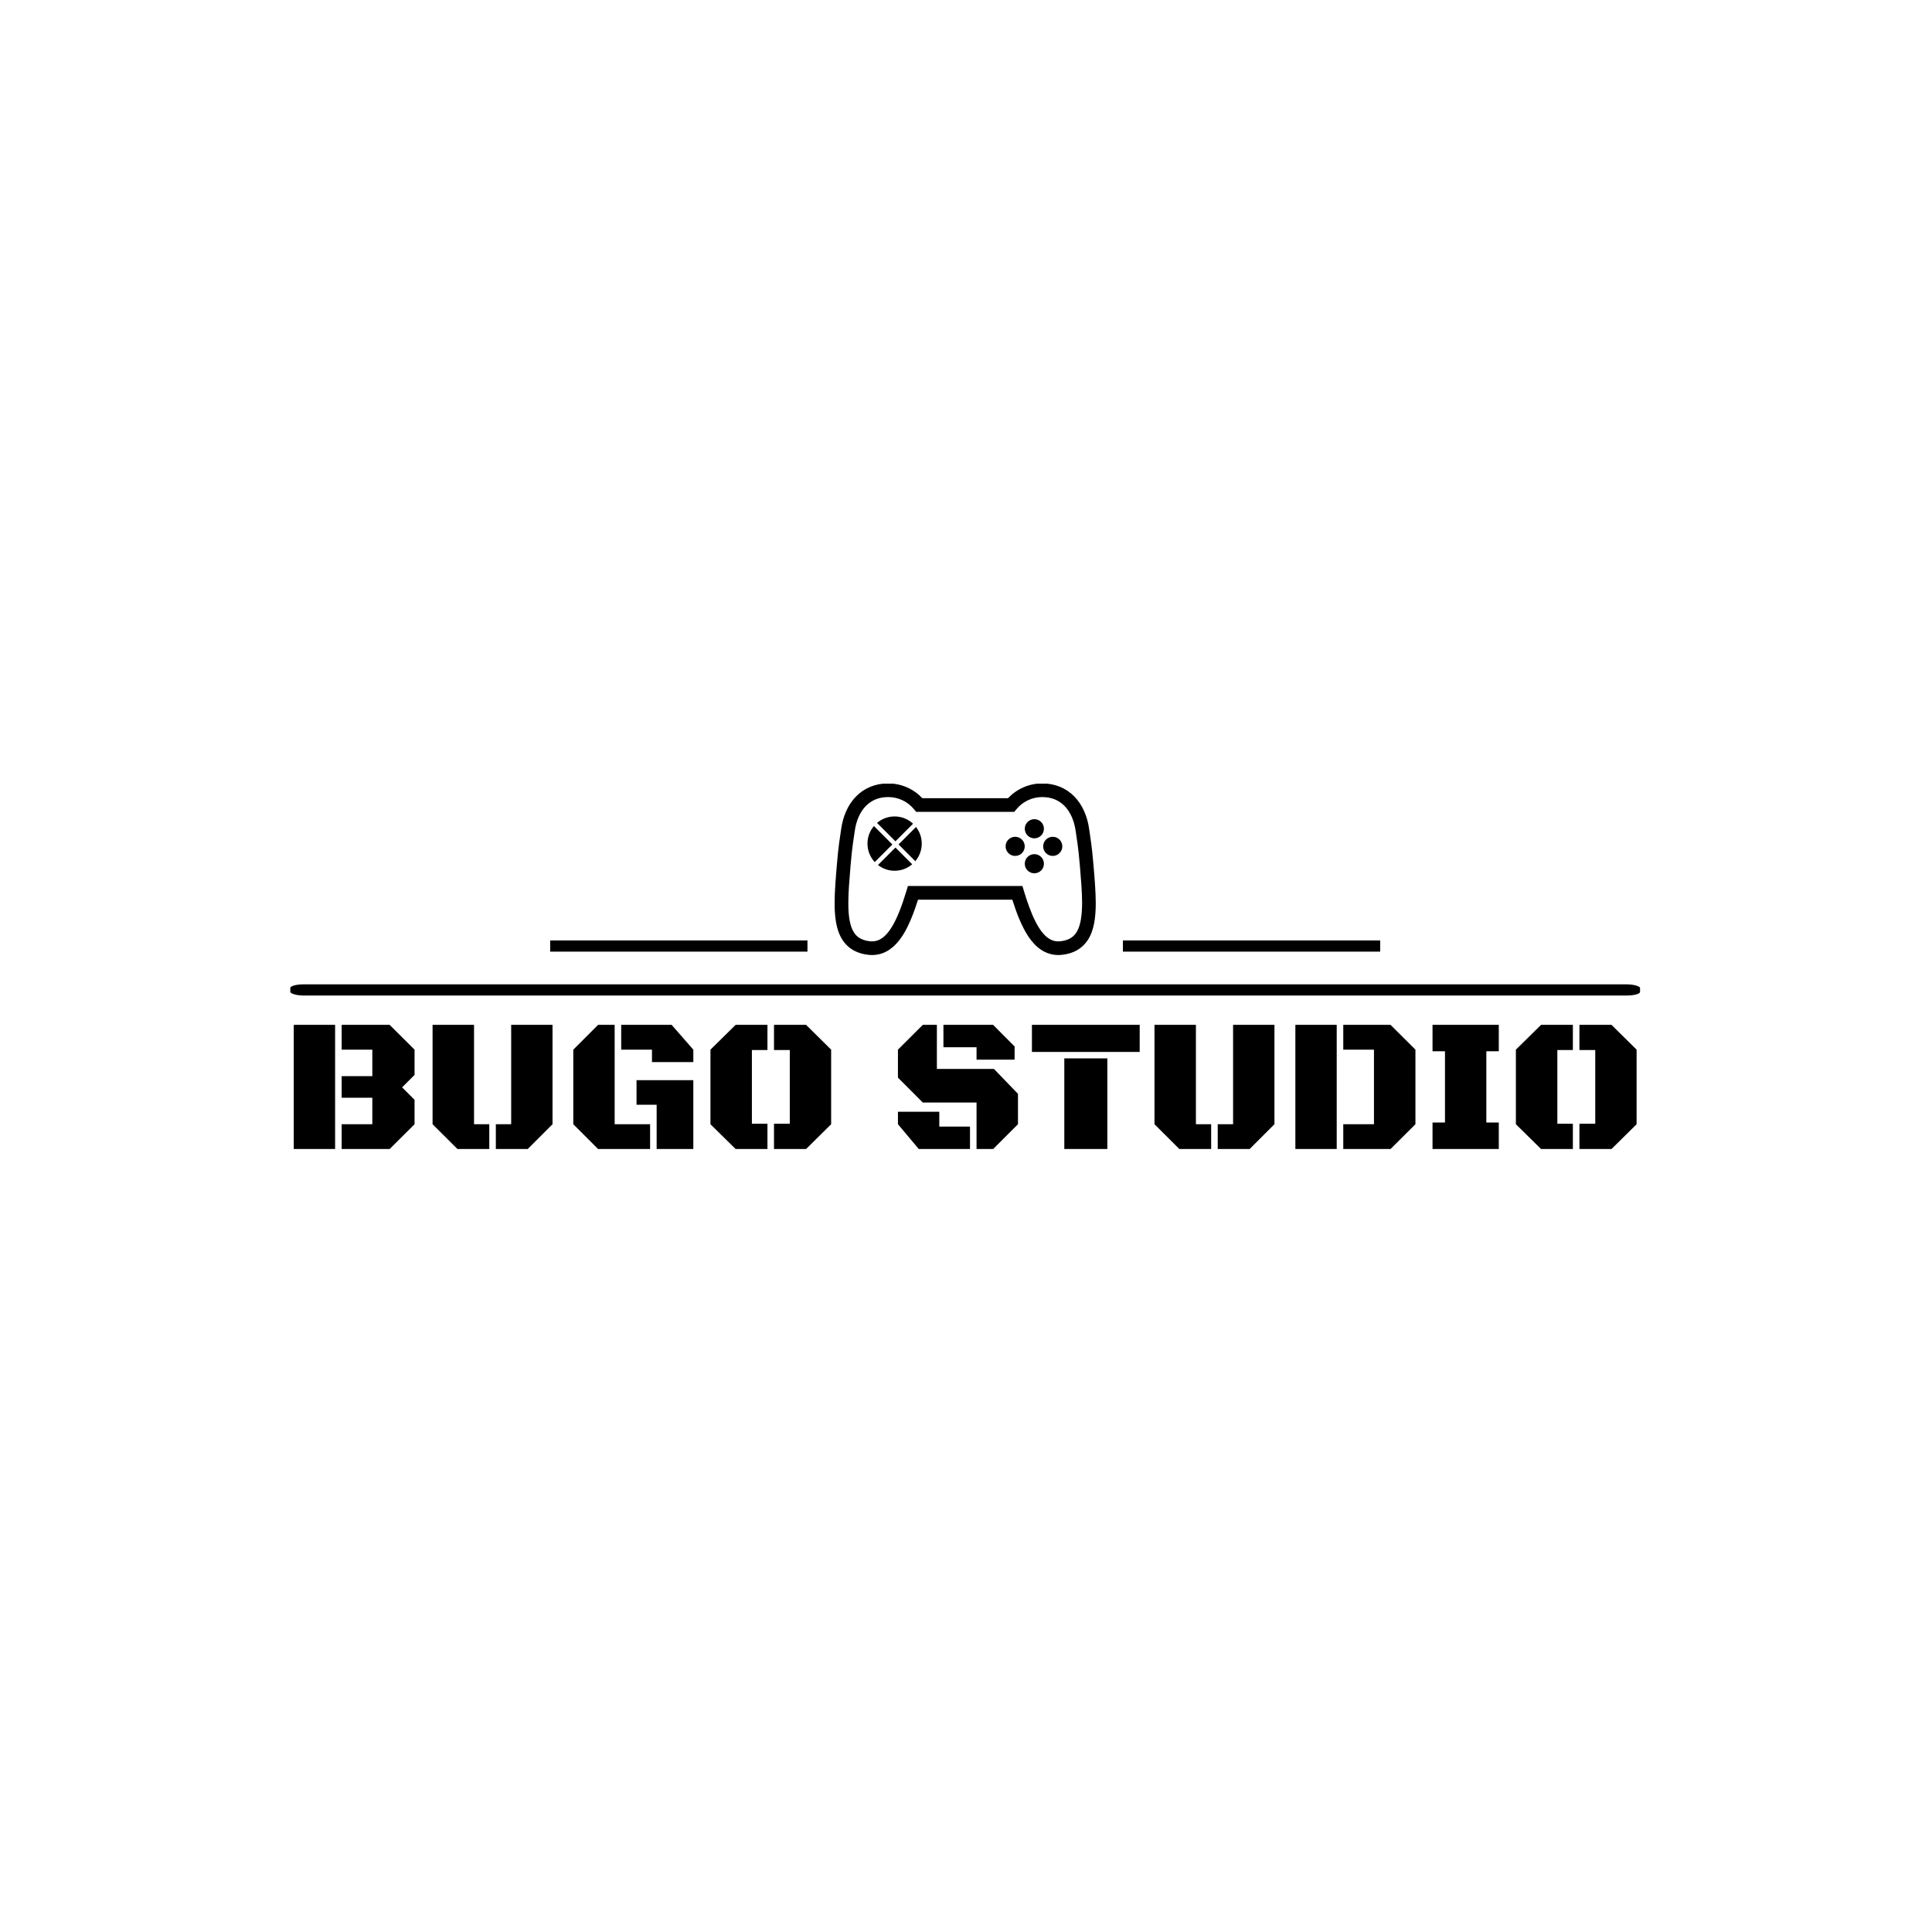 <svg xmlns="http://www.w3.org/2000/svg" version="1.1" xmlns:xlink="http://www.w3.org/1999/xlink" xmlns:svgjs="http://svgjs.dev/svgjs" width="1000" height="1000" viewBox="0 0 1000 1000"><rect width="1000" height="1000" fill="#ffffff"></rect><g transform="matrix(0.7,0,0,0.7,149.576,405.616)"><svg viewBox="0 0 396 107" data-background-color="#ffbe79" preserveAspectRatio="xMidYMid meet" height="270" width="1000" xmlns="http://www.w3.org/2000/svg" xmlns:xlink="http://www.w3.org/1999/xlink"><g id="tight-bounds" transform="matrix(1,0,0,1,0.24,-0.066)"><svg viewBox="0 0 395.52 107.132" height="107.132" width="395.52"><g><svg viewBox="0 0 397.498 107.667" height="107.132" width="395.52"><g><rect width="397.498" height="3.298" x="0" y="59.169" fill="#000000" opacity="1" stroke-width="0" stroke="transparent" fill-opacity="1" class="rect-o-0" data-fill-palette-color="secondary" rx="1%" id="o-0" data-palette-color="#e8772e"></rect></g><g transform="matrix(1,0,0,1,0.989,71.1)"><svg viewBox="0 0 395.52 36.568" height="36.568" width="395.52"><g><svg viewBox="0 0 395.52 36.568" height="36.568" width="395.52"><g><svg viewBox="0 0 395.52 36.568" height="36.568" width="395.52"><g transform="matrix(1,0,0,1,0,0)"><svg width="395.52" viewBox="2.86 -32.4 350.39 32.4" height="36.568" data-palette-color="#e56333"><path d="M23.36-19.02L23.36-25.93 15.36-25.93 15.36-32.4 27.88-32.4 34.38-25.93 34.38-19.34 31.13-16.09 34.38-12.84 34.38-6.47 27.88 0 15.36 0 15.36-6.47 23.36-6.47 23.36-13.38 15.36-13.38 15.36-19.02 23.36-19.02ZM2.86 0L2.86-32.4 13.65-32.4 13.65 0 2.86 0ZM70.38-32.4L70.38-6.47 63.91 0 55.59 0 55.59-6.47 59.59-6.47 59.59-32.4 70.38-32.4ZM49.9-32.4L49.9-6.47 53.88-6.47 53.88 0 45.58 0 39.08-6.47 39.08-32.4 49.9-32.4ZM86.59-32.4L86.59-6.47 95.84-6.47 95.84 0 82.27 0 75.8-6.47 75.8-25.93 82.27-32.4 86.59-32.4ZM92.3-11.55L92.3-17.97 107.12-17.97 107.12 0 97.55 0 97.55-11.55 92.3-11.55ZM96.33-25.93L88.3-25.93 88.3-32.4 101.46-32.4 107.12-25.93 107.12-22.68 96.33-22.68 96.33-25.93ZM122.4-25.83L122.4-6.59 126.46-6.59 126.46 0 118.16 0 111.59-6.47 111.59-25.93 118.16-32.4 126.46-32.4 126.46-25.83 122.4-25.83ZM132.29-6.59L132.29-25.83 128.17-25.83 128.17-32.4 136.54-32.4 143.08-25.93 143.08-6.47 136.54 0 128.17 0 128.17-6.59 132.29-6.59ZM185.36 0L181.02 0 181.02-12.13 167-12.13 160.51-18.63 160.51-25.93 167-32.4 170.67-32.4 170.67-20.9 185.56-20.9 191.83-14.4 191.83-6.47 185.36 0ZM181.02-26.56L172.38-26.56 172.38-32.4 185.34-32.4 190.95-26.76 190.95-23.32 181.02-23.32 181.02-26.56ZM160.51-6.47L160.51-9.72 171.3-9.72 171.3-5.86 179.31-5.86 179.31 0 165.95 0 160.51-6.47ZM203.92 0L203.92-23.66 215.15-23.66 215.15 0 203.92 0ZM195.47-25.34L195.47-32.4 223.59-32.4 223.59-25.34 195.47-25.34ZM258.75-32.4L258.75-6.47 252.28 0 243.95 0 243.95-6.47 247.96-6.47 247.96-32.4 258.75-32.4ZM238.26-32.4L238.26-6.47 242.24-6.47 242.24 0 233.94 0 227.45-6.47 227.45-32.4 238.26-32.4ZM289.04 0L276.71 0 276.71-6.47 284.72-6.47 284.72-25.93 276.71-25.93 276.71-32.4 289.04-32.4 295.54-25.93 295.54-6.47 289.04 0ZM264.21 0L264.21-32.4 275-32.4 275 0 264.21 0ZM300 0L300-6.91 303.25-6.91 303.25-25.51 300-25.51 300-32.4 317.29-32.4 317.29-25.51 314.04-25.51 314.04-6.91 317.29-6.91 317.29 0 300 0ZM332.57-25.83L332.57-6.59 336.62-6.59 336.62 0 328.32 0 321.75-6.47 321.75-25.93 328.32-32.4 336.62-32.4 336.62-25.83 332.57-25.83ZM342.46-6.59L342.46-25.83 338.33-25.83 338.33-32.4 346.7-32.4 353.25-25.93 353.25-6.47 346.7 0 338.33 0 338.33-6.59 342.46-6.59Z" opacity="1" transform="matrix(1,0,0,1,0,0)" fill="#000000" class="undefined-text-0" data-fill-palette-color="primary" id="text-0"></path></svg></g></svg></g></svg></g></svg></g><g transform="matrix(1,0,0,1,152.297,0)"><svg viewBox="0 0 92.903 50.536" height="50.536" width="92.903"><g><svg xmlns="http://www.w3.org/2000/svg" xmlns:xlink="http://www.w3.org/1999/xlink" version="1.1" viewBox="30.233 63.745 195.561 128.512" x="8" y="0" height="50.536" width="76.903" class="icon-icon-0" data-fill-palette-color="accent" id="icon-0"><path d="M200.755 110.874c0 3.959-3.209 7.168-7.168 7.168s-7.168-3.209-7.168-7.168c0-3.959 3.209-7.168 7.168-7.168s7.168 3.209 7.168 7.168z" fill="#000000" data-fill-palette-color="accent"></path><path d="M172.621 110.874c0 3.959-3.209 7.168-7.168 7.168s-7.168-3.209-7.168-7.168c0-3.959 3.209-7.168 7.168-7.168s7.168 3.209 7.168 7.168z" fill="#000000" data-fill-palette-color="accent"></path><path d="M186.982 123.879c0 3.959-3.209 7.168-7.168 7.168s-7.168-3.209-7.168-7.168c0-3.959 3.209-7.168 7.168-7.168s7.168 3.209 7.168 7.168z" fill="#000000" data-fill-palette-color="accent"></path><path d="M186.982 97.689c0 3.959-3.209 7.168-7.168 7.168s-7.168-3.209-7.168-7.168c0-3.959 3.209-7.168 7.168-7.168s7.168 3.209 7.168 7.168z" fill="#000000" data-fill-palette-color="accent"></path><path d="M224.102 124.903c-1.255-15.053-2.381-20.608-3.174-26.547-1.357-9.984-5.095-18.611-11.187-24.832-6.067-6.246-14.515-9.805-24.064-9.779-10.087 0-19.2 4.301-25.625 11.085h-64.103c-6.425-6.809-15.539-11.085-25.626-11.085-9.549-0.026-17.997 3.533-24.064 9.779-6.093 6.221-9.831 14.848-11.187 24.832-0.819 5.939-1.946 11.495-3.175 26.547-0.845 10.189-1.664 19.789-1.664 28.493 0 4.839 0.256 9.369 0.947 13.619 1.024 6.323 3.046 12.109 7.015 16.691 1.971 2.279 4.403 4.173 7.245 5.581s6.041 2.329 9.575 2.765c1.101 0.128 2.176 0.205 3.251 0.205 4.787 0.025 9.267-1.459 13.005-4.019 5.657-3.84 9.805-9.702 13.363-16.717 3.046-6.067 5.632-13.107 8.064-20.71h70.605c3.353 10.573 7.04 19.968 11.853 27.315 2.688 4.096 5.811 7.577 9.575 10.112 3.738 2.535 8.218 4.019 13.005 4.019 1.075 0 2.15-0.077 3.251-0.205 4.71-0.589 8.857-2.023 12.288-4.352 2.56-1.715 4.71-3.917 6.375-6.4 2.509-3.738 4.019-8.064 4.915-12.749s1.229-9.754 1.229-15.207c-0.025-8.653-0.845-18.279-1.69-28.442zM214.707 165.351c-0.845 5.248-2.406 9.088-4.633 11.623-1.126 1.28-2.406 2.304-4.071 3.149-1.664 0.819-3.712 1.459-6.298 1.792-0.691 0.077-1.331 0.128-1.946 0.128-2.765-0.025-5.018-0.743-7.296-2.279-3.405-2.253-6.835-6.656-9.933-12.826-3.097-6.144-5.913-13.977-8.55-22.733l-1.101-3.635h-85.734l-1.101 3.635c-3.533 11.673-7.373 21.683-11.751 28.288-2.176 3.303-4.454 5.734-6.733 7.27-2.304 1.511-4.531 2.253-7.296 2.279-0.614 0-1.28-0.051-1.946-0.128-3.456-0.435-5.939-1.408-7.859-2.688-1.434-0.973-2.586-2.15-3.584-3.635-1.485-2.227-2.637-5.197-3.353-8.96s-1.05-8.243-1.024-13.261c0-8.038 0.794-17.459 1.639-27.648 1.229-14.823 2.253-19.635 3.123-26.01 1.127-8.32 4.147-14.771 8.371-19.072 4.224-4.275 9.626-6.656 16.742-6.681 7.834 0 14.797 3.584 19.405 9.216l1.536 1.869h73.446l1.536-1.869c4.608-5.632 11.571-9.216 19.405-9.216 7.117 0.025 12.518 2.406 16.743 6.681 4.198 4.301 7.219 10.752 8.371 19.072 0.87 6.374 1.894 11.187 3.123 26.01 0.845 10.189 1.638 19.584 1.638 27.648-0.051 4.48-0.281 8.499-0.87 11.981z" fill="#000000" data-fill-palette-color="accent"></path><path d="M59.673 95.667c-3.021 3.558-4.839 8.141-4.839 13.159 0 5.35 2.074 10.189 5.453 13.824l13.184-13.184-13.799-13.799z" fill="#000000" data-fill-palette-color="accent"></path><path d="M62.694 124.851c3.456 2.688 7.757 4.301 12.467 4.301 5.017 0 9.6-1.817 13.159-4.838l-12.544-12.544-13.081 13.082z" fill="#000000" data-fill-palette-color="accent"></path><path d="M88.986 93.927c-3.635-3.379-8.474-5.453-13.824-5.453-5.017 0-9.6 1.817-13.159 4.838l13.773 13.799 13.21-13.184z" fill="#000000" data-fill-palette-color="accent"></path><path d="M78.106 109.44l12.544 12.544c3.021-3.558 4.838-8.141 4.838-13.159 0-4.71-1.613-9.011-4.301-12.467l-13.082 13.082z" fill="#000000" data-fill-palette-color="accent"></path></svg></g></svg></g><g><rect width="75.764" height="3.298" y="46.239" x="245.2" fill="#000000" data-fill-palette-color="secondary"></rect><rect width="75.764" height="3.298" y="46.239" x="76.533" fill="#000000" data-fill-palette-color="secondary"></rect></g></svg></g><defs></defs></svg><rect width="395.52" height="107.132" fill="none" stroke="none" visibility="hidden"></rect></g></svg></g></svg>